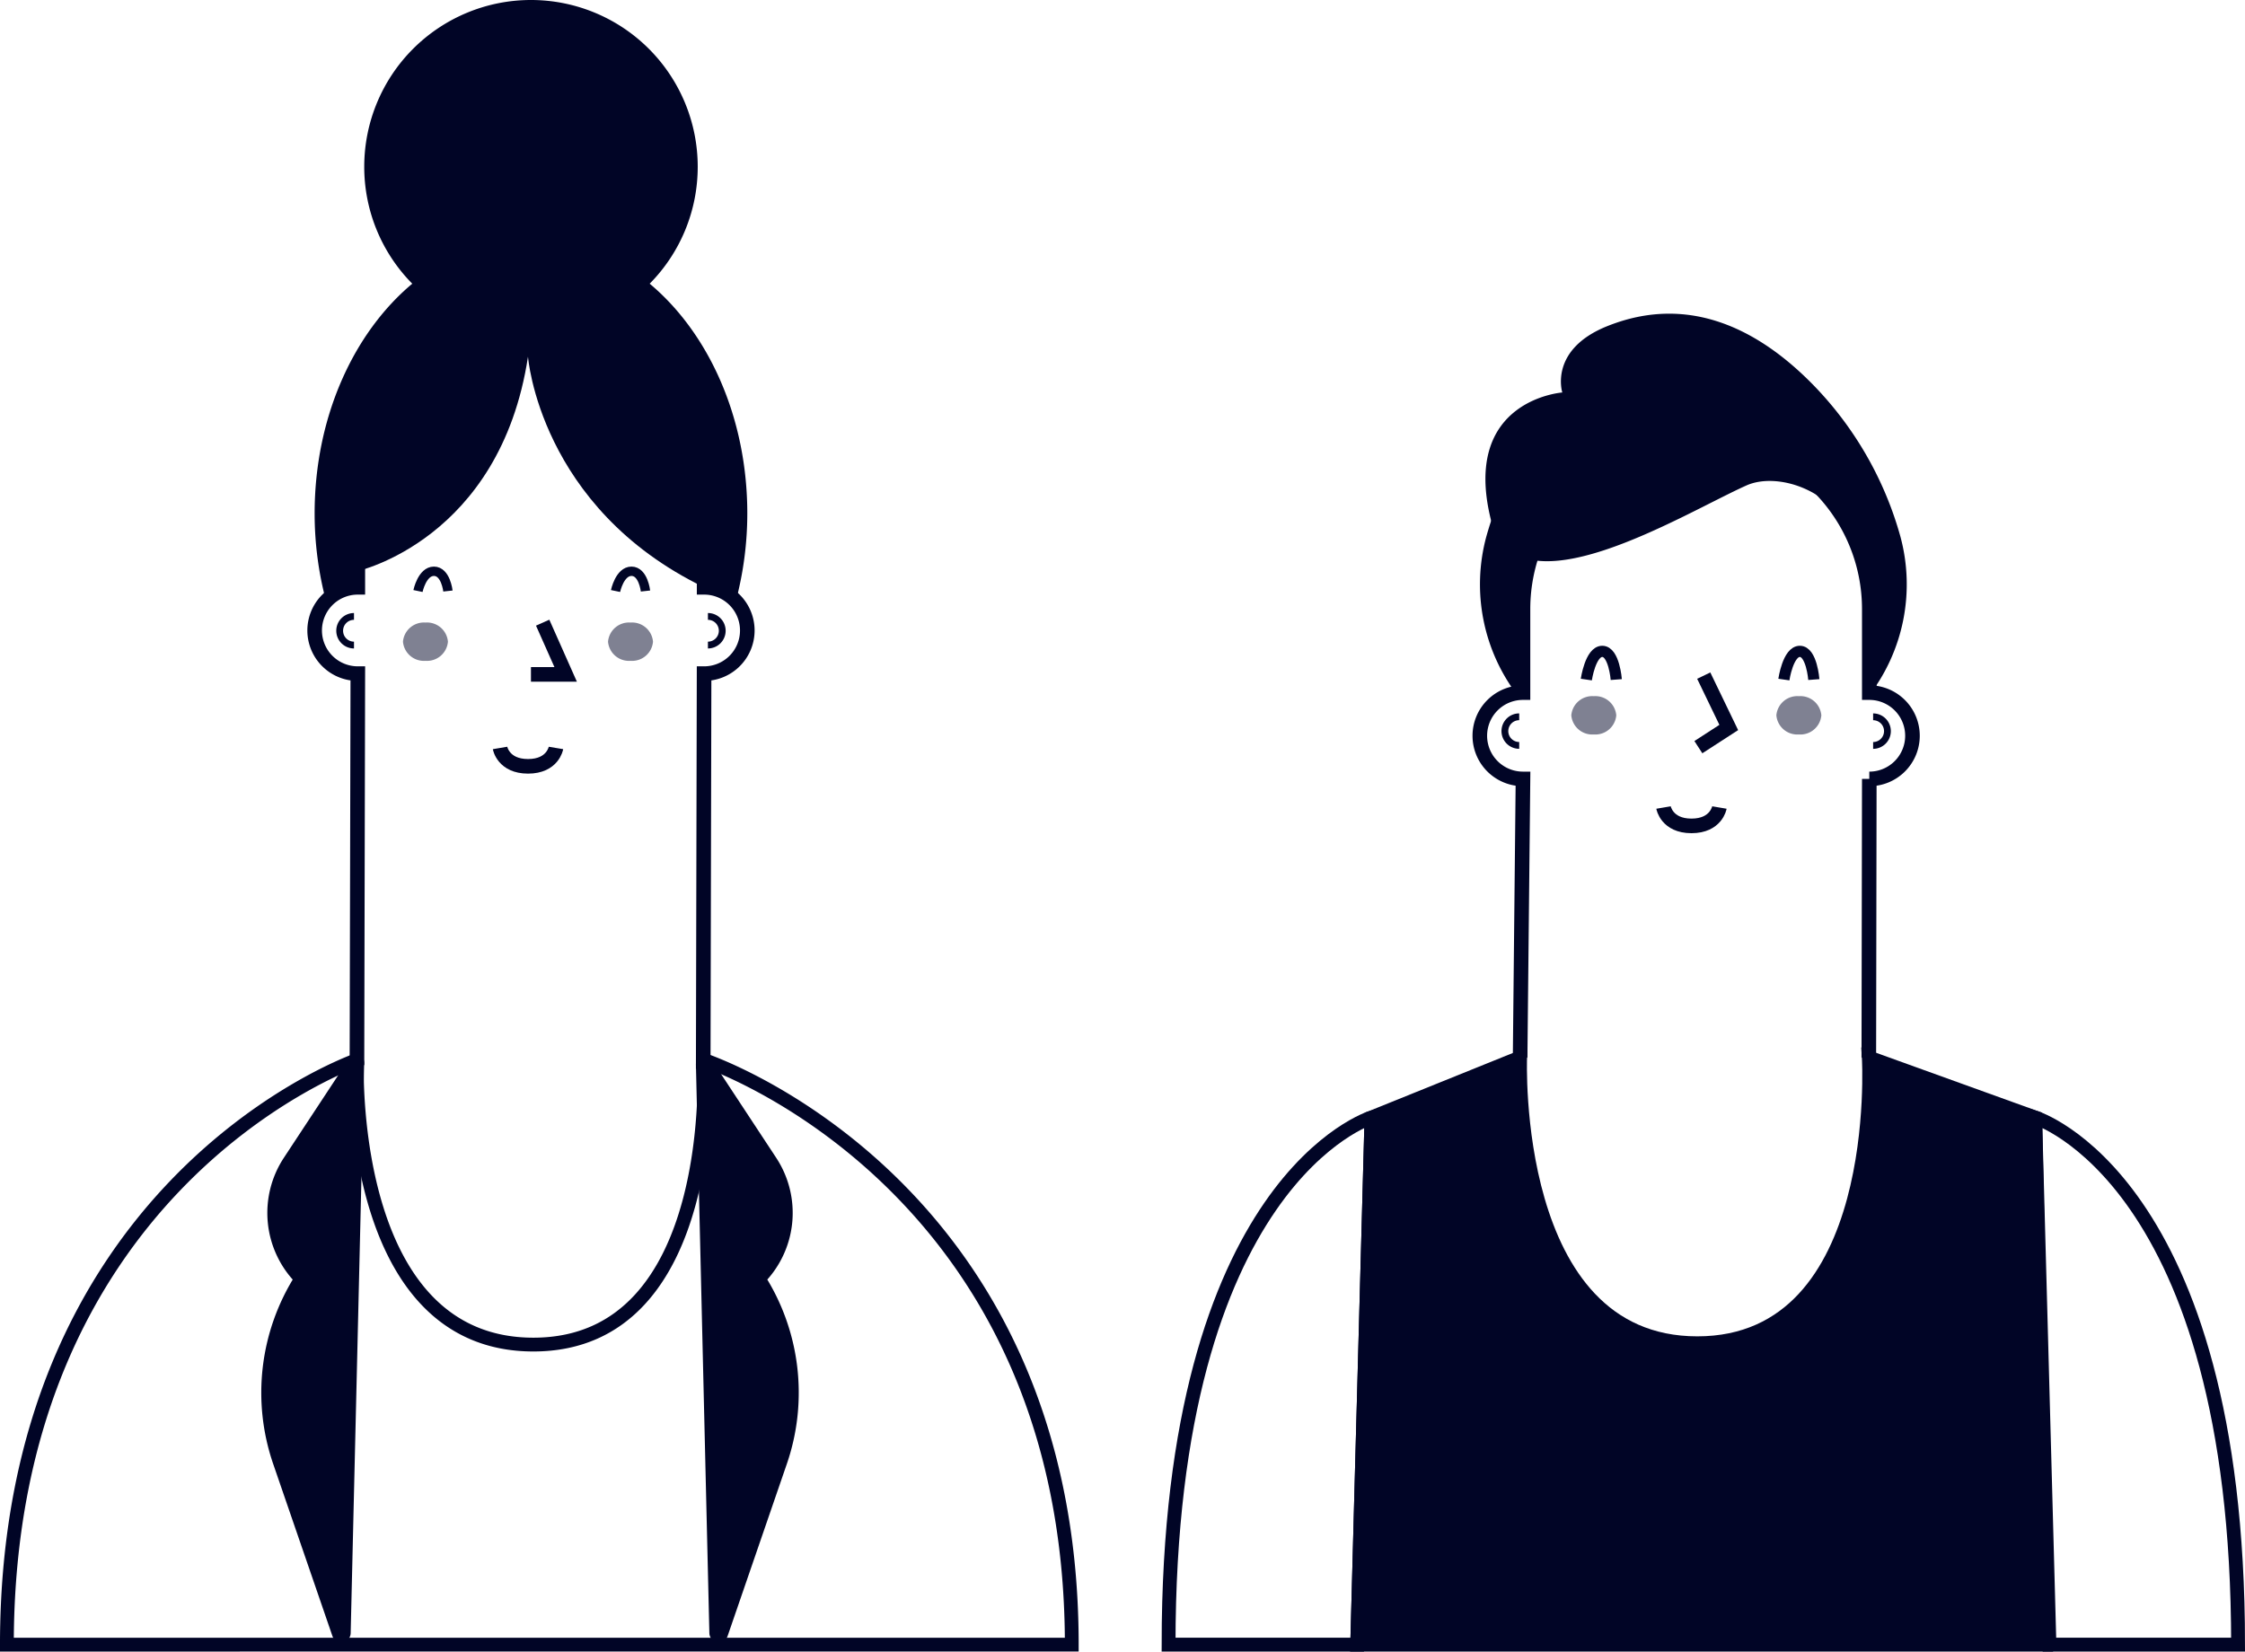 <svg xmlns="http://www.w3.org/2000/svg" width="256.58" height="188.792" viewBox="0 0 256.58 188.792">
  <g id="Group_3987" data-name="Group 3987" transform="translate(339.409 -227.093)">
    <g id="Group_3974" data-name="Group 3974" transform="translate(-205.853 262.954)">
      <g id="Group_3965" data-name="Group 3965" transform="translate(0 85.026)">
        <path id="Path_14924" data-name="Path 14924" d="M-165.214,348.478s-1.307,32.665,20.252,32.665,19.6-32.665,19.6-32.665l19.01,6.86,1.242,60.253h-78.723l1.633-60.253Z" transform="translate(205.392 -348.478)" fill="#010526" stroke="#010526" stroke-miterlimit="10" stroke-width="1.585"/>
        <path id="Path_14925" data-name="Path 14925" d="M-182.2,355.338s-23.192,7.108-23.192,60.253h21.559Z" transform="translate(205.392 -348.478)" fill="none" stroke="#010526" stroke-miterlimit="10" stroke-width="1.584"/>
        <path id="Path_14926" data-name="Path 14926" d="M-106.352,355.338s23.192,7.108,23.192,60.253h-21.559Z" transform="translate(205.392 -348.478)" fill="none" stroke="#010526" stroke-miterlimit="10" stroke-width="1.584"/>
      </g>
      <g id="Group_3973" data-name="Group 3973" transform="translate(35.571)">
        <g id="Group_3969" data-name="Group 3969" transform="translate(10.457 38.597)">
          <g id="Group_3966" data-name="Group 3966" transform="translate(10.54 2.773)">
            <path id="Path_14927" data-name="Path 14927" d="M-144.229,304.822l2.86,5.929L-144.842,313" transform="translate(148.824 -304.822)" fill="none" stroke="#010526" stroke-miterlimit="10" stroke-width="1.668"/>
            <path id="Path_14928" data-name="Path 14928" d="M-148.824,319.9s.356,2.1,3.194,2.1,3.192-2.1,3.192-2.1" transform="translate(148.824 -304.822)" fill="none" stroke="#010526" stroke-miterlimit="10" stroke-width="1.668"/>
          </g>
          <g id="Group_3967" data-name="Group 3967" transform="translate(0 5.123)">
            <path id="Path_14929" data-name="Path 14929" d="M-154.225,309.36a2.4,2.4,0,0,1-2.569,2.188,2.4,2.4,0,0,1-2.57-2.188,2.4,2.4,0,0,1,2.57-2.188A2.4,2.4,0,0,1-154.225,309.36Z" transform="translate(159.364 -307.172)" fill="#010526" opacity="0.5"/>
            <path id="Path_14930" data-name="Path 14930" d="M-130.788,309.36a2.4,2.4,0,0,1-2.57,2.188,2.4,2.4,0,0,1-2.57-2.188,2.4,2.4,0,0,1,2.57-2.188A2.4,2.4,0,0,1-130.788,309.36Z" transform="translate(159.364 -307.172)" fill="#010526" opacity="0.5"/>
          </g>
          <g id="Group_3968" data-name="Group 3968" transform="translate(1.715)">
            <path id="Path_14931" data-name="Path 14931" d="M-157.649,305.273s.472-3.224,1.824-3.224,1.6,3.224,1.6,3.224" transform="translate(157.649 -302.049)" fill="none" stroke="#010526" stroke-miterlimit="10" stroke-width="1.278"/>
            <path id="Path_14932" data-name="Path 14932" d="M-135.07,305.273s.471-3.224,1.824-3.224,1.6,3.224,1.6,3.224" transform="translate(157.649 -302.049)" fill="none" stroke="#010526" stroke-miterlimit="10" stroke-width="1.278"/>
          </g>
        </g>
        <g id="Group_3972" data-name="Group 3972">
          <g id="Group_3970" data-name="Group 3970">
            <path id="Path_14933" data-name="Path 14933" d="M-125.36,307.135h0a20.914,20.914,0,0,0,3.61-18.2,40.272,40.272,0,0,0-10.1-17.481c-5.933-6.015-13.906-10.377-23.385-6.589-6.732,2.689-5.158,7.591-5.158,7.591s-11.547.831-8.167,14.529c2.794,11.324,22.015-.693,29.223-3.907,3.4-1.518,9.77.345,12.035,5.791C-124.776,294.941-125.36,307.135-125.36,307.135Z" transform="translate(169.821 -263.452)" fill="#010526"/>
            <path id="Path_14934" data-name="Path 14934" d="M-169.08,288.938a40.726,40.726,0,0,1,4.429-10.178q1.579,3.519,3.148,7.043a9.877,9.877,0,0,0-2.026,3.069c-2.525,6.069-1.941,18.263-1.941,18.263A20.917,20.917,0,0,1-169.08,288.938Z" transform="translate(169.821 -263.452)" fill="#010526"/>
            <path id="Path_14935" data-name="Path 14935" d="M-125.362,348.478l.055-31.847a4.933,4.933,0,0,0,4.934-4.933,4.934,4.934,0,0,0-4.934-4.934v-9.558a19.79,19.79,0,0,0-19.79-19.79h0a19.79,19.79,0,0,0-19.79,19.79v9.558a4.934,4.934,0,0,0-4.934,4.934,4.933,4.933,0,0,0,4.934,4.933l-.327,31.847" transform="translate(169.821 -263.452)" fill="none" stroke="#010526" stroke-miterlimit="10" stroke-width="1.668"/>
          </g>
          <g id="Group_3971" data-name="Group 3971" transform="translate(2.866 46.08)">
            <path id="Path_14936" data-name="Path 14936" d="M-165.319,312.8a1.637,1.637,0,0,1-1.636-1.636,1.636,1.636,0,0,1,1.636-1.635" transform="translate(166.955 -309.532)" fill="none" stroke="#010526" stroke-miterlimit="10" stroke-width="0.778"/>
            <path id="Path_14937" data-name="Path 14937" d="M-124.869,309.532a1.636,1.636,0,0,1,1.636,1.635,1.637,1.637,0,0,1-1.636,1.636" transform="translate(166.955 -309.532)" fill="none" stroke="#010526" stroke-miterlimit="10" stroke-width="0.778"/>
          </g>
        </g>
      </g>
    </g>
    <g id="Group_3986" data-name="Group 3986" transform="translate(-338.621 227.093)">
      <g id="Group_3975" data-name="Group 3975" transform="translate(0 121.177)">
        <path id="Path_14938" data-name="Path 14938" d="M-216.917,415.591c0-52.915-42.02-66.823-42.02-66.823s1.952,32.524-19.514,32.524c-20.848,0-20.221-30.678-20.168-32.445a.05.05,0,0,0-.071-.052c-1.908.695-39.931,15.208-39.931,66.8Z" transform="translate(338.621 -348.768)" fill="none" stroke="#010526" stroke-miterlimit="10" stroke-width="1.577"/>
        <path id="Path_14939" data-name="Path 14939" d="M-298.624,349.1l-1.541,65.162a.239.239,0,0,1-.465.072l-6.765-19.662a24.222,24.222,0,0,1,2.487-20.914h0a10.63,10.63,0,0,1-1.362-13.361l7.473-11.351A.094.094,0,0,1-298.624,349.1Z" transform="translate(338.621 -348.768)" fill="#010526" stroke="#010526" stroke-miterlimit="10" stroke-width="1.668"/>
        <path id="Path_14940" data-name="Path 14940" d="M-259.039,349.268l1.537,64.99a.239.239,0,0,0,.465.072l6.765-19.662a24.225,24.225,0,0,0-2.488-20.914h0a10.628,10.628,0,0,0,1.362-13.361l-7.378-11.207A.143.143,0,0,0-259.039,349.268Z" transform="translate(338.621 -348.768)" fill="#010526" stroke="#010526" stroke-miterlimit="10" stroke-width="1.668"/>
      </g>
      <g id="Group_3985" data-name="Group 3985" transform="translate(35.171)">
        <g id="Group_3978" data-name="Group 3978" transform="translate(10.097 65.302)">
          <g id="Group_3976" data-name="Group 3976" transform="translate(0 5.863)">
            <path id="Path_14941" data-name="Path 14941" d="M-288.214,300.445a2.4,2.4,0,0,1-2.57,2.188,2.4,2.4,0,0,1-2.569-2.188,2.4,2.4,0,0,1,2.569-2.187A2.4,2.4,0,0,1-288.214,300.445Z" transform="translate(293.353 -298.258)" fill="#010526" opacity="0.5"/>
            <path id="Path_14942" data-name="Path 14942" d="M-264.777,300.445a2.4,2.4,0,0,1-2.57,2.188,2.4,2.4,0,0,1-2.57-2.188,2.4,2.4,0,0,1,2.57-2.187A2.4,2.4,0,0,1-264.777,300.445Z" transform="translate(293.353 -298.258)" fill="#010526" opacity="0.5"/>
          </g>
          <g id="Group_3977" data-name="Group 3977" transform="translate(1.715)">
            <path id="Path_14943" data-name="Path 14943" d="M-291.638,294.653s.471-2.258,1.823-2.258,1.6,2.258,1.6,2.258" transform="translate(291.638 -292.395)" fill="none" stroke="#010526" stroke-miterlimit="10" stroke-width="1.069"/>
            <path id="Path_14944" data-name="Path 14944" d="M-269.059,294.653s.471-2.258,1.823-2.258,1.6,2.258,1.6,2.258" transform="translate(291.638 -292.395)" fill="none" stroke="#010526" stroke-miterlimit="10" stroke-width="1.069"/>
          </g>
        </g>
        <g id="Group_3984" data-name="Group 3984">
          <g id="Group_3982" data-name="Group 3982">
            <g id="Group_3979" data-name="Group 3979" transform="translate(21.191 71.178)">
              <path id="Path_14945" data-name="Path 14945" d="M-277.388,298.271l2.628,5.912-3.967,0" transform="translate(282.259 -298.271)" fill="none" stroke="#010526" stroke-miterlimit="10" stroke-width="1.668"/>
              <path id="Path_14946" data-name="Path 14946" d="M-282.259,312.593s.357,2.1,3.2,2.1,3.192-2.1,3.192-2.1" transform="translate(282.259 -298.271)" fill="none" stroke="#010526" stroke-miterlimit="10" stroke-width="1.668"/>
            </g>
            <g id="Group_3981" data-name="Group 3981">
              <g id="Group_3980" data-name="Group 3980">
                <path id="Path_14947" data-name="Path 14947" d="M-303.45,285.786a39.116,39.116,0,0,0,1.313,10.048,4.9,4.9,0,0,1,3.62-1.605v-9.558a19.79,19.79,0,0,1,19.79-19.79h0a19.79,19.79,0,0,1,19.79,19.79v9.558a4.907,4.907,0,0,1,3.621,1.605A39.161,39.161,0,0,0-254,285.786c0-10.987-4.44-20.644-11.157-26.264a18.986,18.986,0,0,0,5.49-13.373,19.057,19.057,0,0,0-19.057-19.056,19.056,19.056,0,0,0-19.056,19.056,18.99,18.99,0,0,0,5.489,13.373C-299.01,265.142-303.45,274.8-303.45,285.786Z" transform="translate(303.45 -227.093)" fill="#010526"/>
              </g>
              <path id="Path_14948" data-name="Path 14948" d="M-259.039,349.268l.1-45.172A4.933,4.933,0,0,0-254,299.163a4.934,4.934,0,0,0-4.934-4.934v-9.558a19.79,19.79,0,0,0-19.79-19.79h0a19.79,19.79,0,0,0-19.79,19.79v9.558a4.933,4.933,0,0,0-4.933,4.934,4.932,4.932,0,0,0,4.933,4.933l-.1,44.751" transform="translate(303.45 -227.093)" fill="none" stroke="#010526" stroke-miterlimit="10" stroke-width="1.668"/>
            </g>
          </g>
          <g id="Group_3983" data-name="Group 3983" transform="translate(2.863 70.466)">
            <path id="Path_14949" data-name="Path 14949" d="M-298.952,300.83a1.635,1.635,0,0,1-1.635-1.635,1.635,1.635,0,0,1,1.635-1.636" transform="translate(300.587 -297.559)" fill="none" stroke="#010526" stroke-miterlimit="10" stroke-width="0.778"/>
            <path id="Path_14950" data-name="Path 14950" d="M-258.5,297.559a1.635,1.635,0,0,1,1.636,1.636,1.635,1.635,0,0,1-1.636,1.635" transform="translate(300.587 -297.559)" fill="none" stroke="#010526" stroke-miterlimit="10" stroke-width="0.778"/>
          </g>
          <path id="Path_14951" data-name="Path 14951" d="M-298.624,292.395s16.365-3.565,19.559-24.528c0,0,1.3,17.233,20.128,26.362,0,0,4.24-32.4-19.79-32.4S-298.624,292.395-298.624,292.395Z" transform="translate(303.45 -227.093)" fill="#010526"/>
        </g>
      </g>
    </g>
  </g>
</svg>
